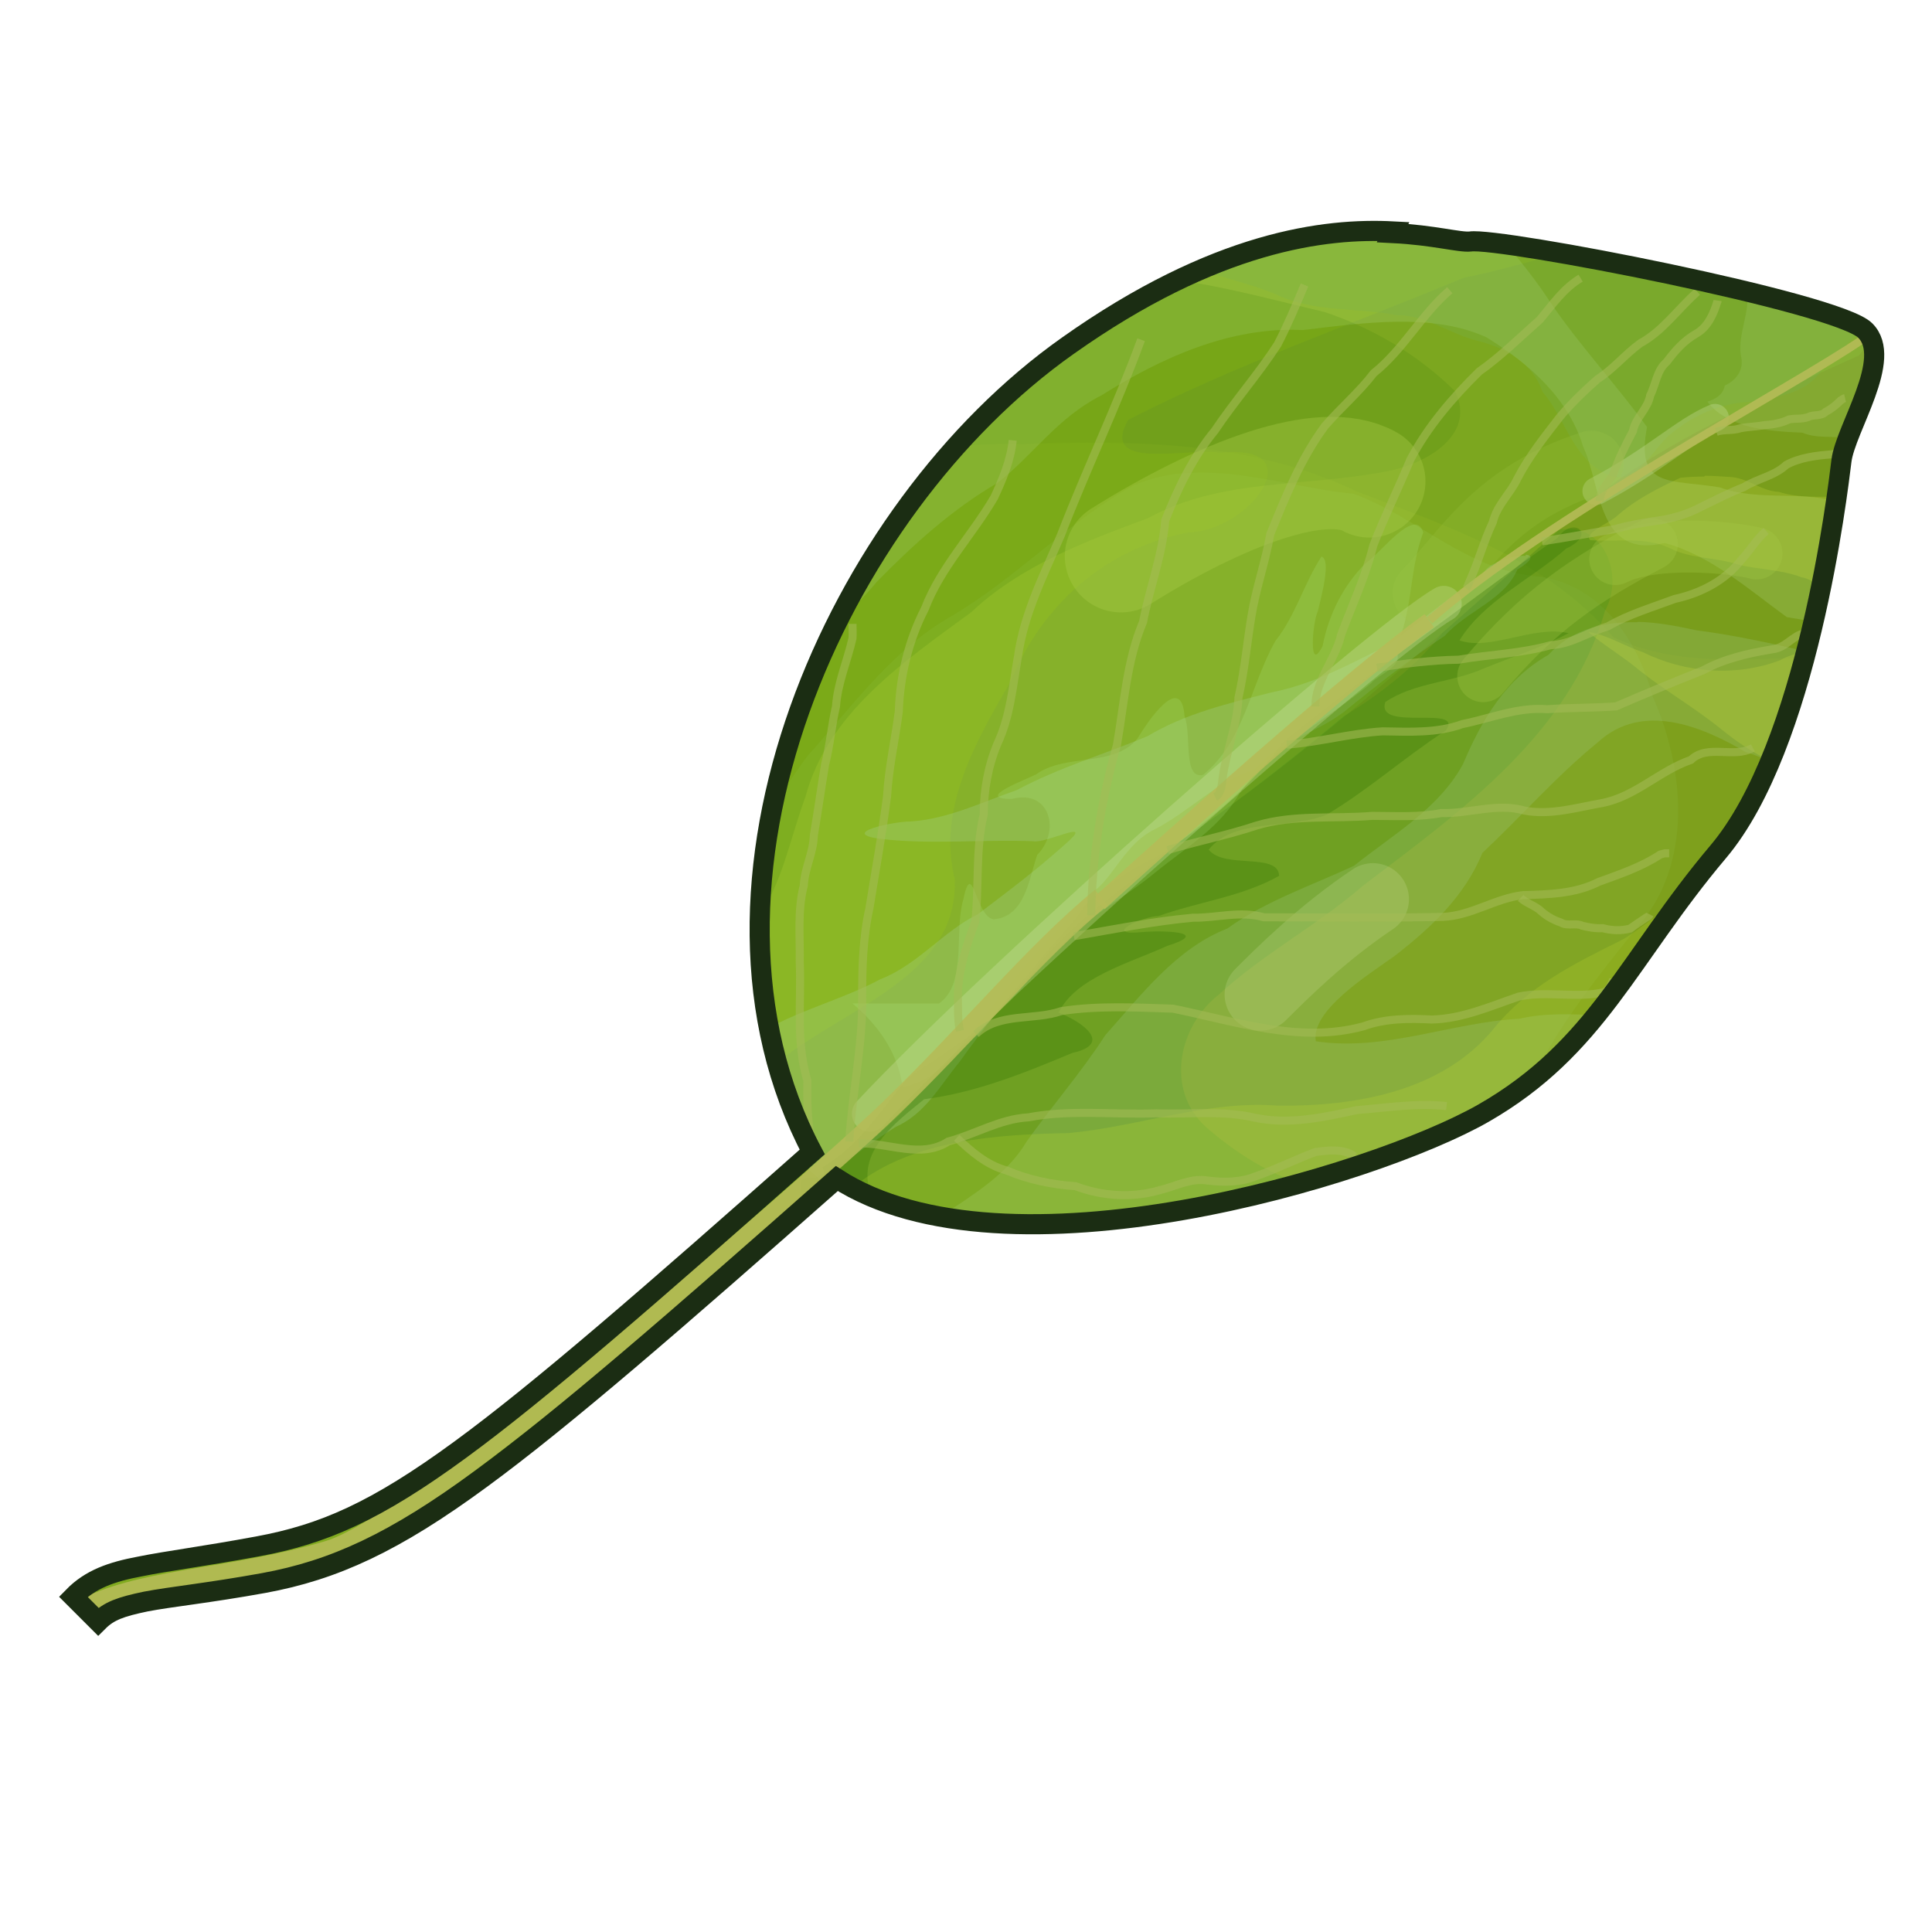 <?xml version="1.0" encoding="UTF-8" standalone="no"?>
<!DOCTYPE svg PUBLIC "-//W3C//DTD SVG 1.0//EN" "http://www.w3.org/TR/2001/REC-SVG-20010904/DTD/svg10.dtd">
<svg xmlns:svg="http://www.w3.org/2000/svg" xmlns="http://www.w3.org/2000/svg" version="1.0" width="100%" height="100%" viewBox="0 0 48 48" id="_leaf03">
<defs id="defs2386"/>
<g id="leaf03" style="display:inline">
<path d="M 34.62,5.75 C 32.92,5.66 30.20,5.99 26.53,8.59 20.75,12.67 16.66,21.96 20.18,28.62 c -4.04,3.58 -6.78,5.96 -8.75,7.40 -2.09,1.53 -3.40,2.10 -5.03,2.40 -1.35,0.25 -2.24,0.36 -2.93,0.5 -0.69,0.13 -1.22,0.31 -1.65,0.75 l 0.62,0.62 c 0.27,-0.27 0.56,-0.37 1.18,-0.5 0.62,-0.12 1.55,-0.21 2.93,-0.46 1.75,-0.32 3.25,-1.01 5.40,-2.59 2.02,-1.48 4.78,-3.87 8.84,-7.46 4.19,2.70 13.32,-0.06 16.06,-1.62 2.83,-1.62 3.61,-3.86 5.84,-6.5 2.22,-2.63 2.96,-8.90 3.06,-9.71 0.10,-0.81 1.30,-2.54 0.59,-3.25 C 45.66,7.47 37.27,5.86 36.56,5.96 36.29,6.00 35.64,5.80 34.62,5.75 z" id="p3073" style="fill:#82ab20;fill-opacity:1;stroke:none"/>
<path d="m 29.5,11.75 c -0.45,0.02 -0.90,0.12 -1.34,0.31 -1.62,0.89 -2.92,2.31 -4.53,3.25 -1.47,0.84 -2.45,2.23 -3.56,3.46 -0.28,0.37 -0.53,0.77 -0.81,1.15 -0.63,2.98 -0.46,6.03 0.93,8.68 -1.30,1.16 -2.28,1.98 -3.34,2.90 0.03,0.35 0.11,0.71 0.18,1.06 1.16,-1.00 2.30,-1.99 3.78,-3.31 4.19,2.70 13.32,-0.06 16.06,-1.62 0.46,-0.26 0.85,-0.54 1.21,-0.84 0.66,-1.35 1.66,-2.59 2.62,-3.78 1.36,-1.55 1.16,-3.90 0.37,-5.68 -0.38,-1.39 -1.23,-2.74 -2.78,-3 -1.80,-0.12 -3.03,-1.46 -4.65,-2.06 C 32.30,12.14 30.87,11.66 29.5,11.75 z" id="p4025" style="fill:#b9f295;fill-opacity:0.09;stroke:none;display:inline"/>
<path d="m 46.53,8.46 c -0.12,0.11 -0.24,0.23 -0.34,0.37 -2.14,0.97 -4.33,1.88 -6.25,3.28 -3.65,3.14 -7.15,6.54 -11.21,9.18 -3.64,1.73 -4.93,6.10 -8.46,7.96 -0.11,0.03 -0.29,-0.03 -0.37,0.09 -0.02,0.25 -0.02,0.49 -0.03,0.75 0.35,-0.31 0.59,-0.50 0.96,-0.84 4.19,2.70 13.32,-0.06 16.06,-1.62 2.83,-1.62 3.61,-3.86 5.84,-6.5 2.22,-2.63 2.96,-8.90 3.06,-9.71 0.09,-0.72 1.03,-2.15 0.75,-2.96 z" id="p3868" style="fill:#6e740e;fill-opacity:0.18;stroke:none"/>
<path d="m 33.93,5.75 c -1.70,0.04 -4.19,0.57 -7.40,2.84 -0.98,0.69 -1.89,1.54 -2.75,2.5 0.53,-0.05 1.07,-0.08 1.62,-0.06 2.84,-0.09 5.69,-0.07 8.31,1.18 2.32,0.89 4.68,1.67 6.37,3.62 1.46,0.69 3.11,0.57 4.75,0.5 0.60,-2.28 0.88,-4.45 0.93,-4.90 0.10,-0.81 1.30,-2.54 0.59,-3.25 C 45.66,7.47 37.27,5.86 36.56,5.96 36.29,6.00 35.64,5.80 34.62,5.75 34.41,5.73 34.18,5.74 33.93,5.75 z" id="p3876" style="fill:#246617;fill-opacity:0.06;stroke:none"/>
<path d="m 38.81,13.15 c -0.03,0.00 -0.06,0.02 -0.09,0.03 -0.96,0.85 -1.93,1.71 -2.90,2.56 -0.02,0.04 -0.06,0.08 -0.09,0.12 -0.68,0.79 -1.47,1.41 -2.34,1.93 -1.49,1.24 -3.02,2.43 -4.65,3.5 -3.64,1.73 -4.93,6.10 -8.46,7.96 -0.11,0.03 -0.29,-0.03 -0.37,0.09 -0.02,0.25 -0.02,0.49 -0.03,0.75 0.31,-0.26 0.59,-0.50 0.96,-0.84 0.26,0.16 0.54,0.30 0.84,0.43 0.18,0.08 0.39,0.15 0.59,0.21 0.10,0.03 0.20,0.06 0.31,0.09 0.21,0.05 0.43,0.11 0.65,0.15 0.40,0.07 0.82,0.12 1.25,0.15 0.05,0.00 0.10,0.02 0.15,0.03 0.03,0.00 0.06,-0.00 0.09,0 0.36,0.02 0.74,0.03 1.12,0.03 0.09,-9.43e-4 0.18,0.00 0.28,0 0.07,-0.00 0.14,0.00 0.21,0 0.38,-0.01 0.79,-0.05 1.18,-0.09 0.05,-0.00 0.10,0.00 0.15,0 0.17,-0.01 0.35,-0.03 0.53,-0.06 0.34,-0.04 0.68,-0.09 1.03,-0.15 0.05,-0.00 0.10,-0.02 0.15,-0.03 0.01,-0.00 0.02,0.00 0.03,0 0.65,-0.11 1.27,-0.28 1.90,-0.43 0.11,-0.02 0.23,-0.03 0.34,-0.06 0.19,-0.05 0.37,-0.10 0.56,-0.15 C 31.39,29.08 30.61,28.57 29.96,28 28.94,27.07 29.28,25.49 30.28,24.71 31.38,23.70 32.74,22.98 33.87,22 c 2.40,-1.83 5.12,-3.75 6,-6.81 0.51,-0.93 -0.06,-2.20 -1.06,-2.03 z" id="p3881" style="fill:#088a19;fill-opacity:0.15;stroke:none"/>
<path d="m 33.93,5.75 c -1.70,0.04 -4.19,0.57 -7.40,2.84 -5.15,3.64 -8.92,11.41 -7.18,17.78 1.70,-1.36 4.47,-2.13 4.37,-4.53 -0.44,-1.76 0.54,-3.45 1.40,-4.93 0.76,-1.87 2.36,-3.30 4.40,-3.68 C 31.09,13.18 32.64,11.00 30.31,11.25 29.56,11.10 27.29,11.73 28.03,10.43 30.70,9.06 33.59,8.06 36.37,6.90 37.20,6.74 38.01,6.49 38.84,6.28 37.69,6.08 36.77,5.93 36.56,5.96 36.29,6.00 35.64,5.80 34.62,5.75 34.41,5.73 34.18,5.74 33.93,5.75 z" id="p3887" style="fill:#acd60c;fill-opacity:0.15;stroke:none"/>
<path d="m 33.93,5.75 c -1.70,0.04 -4.19,0.57 -7.40,2.84 -2.30,1.62 -4.32,4.08 -5.71,6.87 0.34,-0.32 0.66,-0.64 0.96,-1 0.90,-0.92 1.88,-1.81 3,-2.46 0.90,-0.70 1.48,-1.62 2.59,-2.18 1.48,-0.93 3.19,-1.71 5,-1.62 1.45,-0.17 3.21,-0.44 4.56,0.18 1.04,0.64 2.04,1.51 2.40,2.71 0.47,1.01 0.35,2.81 2.03,2.40 1.14,0.31 2.08,1.15 3.03,1.84 0.20,0.04 0.45,0.07 0.68,0.12 0.28,-1.24 0.42,-2.23 0.53,-3 -0.91,-0.25 -1.94,-2.71e-4 -2.87,-0.34 -1.21,-0.21 -2.11,0.05 -1.81,-1.5 C 40.20,9.61 39.26,8.60 38.53,7.53 38.19,7.00 37.80,6.52 37.40,6.03 36.99,5.97 36.67,5.95 36.56,5.96 36.29,6.00 35.64,5.80 34.62,5.75 34.41,5.73 34.18,5.74 33.93,5.75 z" id="p3958" style="fill:#b9e098;fill-opacity:0.21;stroke:none;display:inline"/>
<path d="m 43.40,7.21 c 0.09,0.55 -0.23,1.08 -0.15,1.62 0.10,0.38 -0.14,0.63 -0.40,0.75 -0.04,0.24 -0.25,0.34 -0.43,0.40 0.23,0.31 0.57,0.47 0.93,0.59 0.47,0.13 0.95,0.16 1.43,0.18 0.37,0.16 0.76,0.06 1.15,0.15 0.32,-0.88 1.02,-2.16 0.43,-2.75 C 46.12,7.93 44.90,7.58 43.40,7.21 z" id="p3960" style="fill:#b9e098;fill-opacity:0.18;stroke:none;display:inline"/>
<path d="m 37.90,13.81 c -0.28,-0.02 -1.03,0.18 -1.06,0.5 -0.81,0.49 -1.57,1.14 -2.34,1.71 -0.93,0.46 -1.84,0.97 -2.90,1.18 -1.06,0.27 -2.14,0.52 -3.09,1.09 -1.10,0.46 -2.18,0.77 -3.25,1.34 -0.87,0.30 -1.71,0.72 -2.65,0.78 -0.42,0.00 -1.78,0.29 -0.75,0.43 1.25,0.15 2.54,0.01 3.81,0.06 0.31,0.07 1.57,-0.60 0.81,0.06 -0.77,0.69 -1.38,1.14 -2.18,1.75 -0.87,0.43 -1.50,1.26 -2.43,1.62 -0.88,0.47 -1.85,0.72 -2.71,1.18 0.20,1.06 0.54,2.08 1.06,3.06 -0.13,0.11 -0.21,0.16 -0.34,0.28 0.16,0.16 0.35,0.33 0.5,0.46 0.11,-0.21 0.27,-0.25 0.37,-0.25 0.46,-0.35 0.98,-0.73 1.5,-1.06 0.74,-0.33 1.09,-1.01 1.59,-1.62 0.58,-0.80 1.14,-1.54 1.81,-2.28 0.48,-0.67 1.16,-1.22 1.53,-1.96 0.49,-0.36 0.79,-1.19 1.5,-1.53 0.87,-0.45 1.55,-1.20 2.5,-1.5 0.63,-0.75 1.60,-0.89 2.34,-1.53 0.66,-0.53 1.55,-1.24 2.37,-1.78 0.59,-0.65 1.47,-0.88 1.81,-1.65 0.38,-0.23 0.39,-0.35 0.21,-0.37 z M 20.71,29.12 c -0.10,0.07 -0.21,0.17 -0.31,0.25 0.19,-0.01 0.32,-0.04 0.37,-0.09 0.08,-0.07 0.03,-0.14 -0.06,-0.15 z" id="p3964" style="fill:#acd4a4;fill-opacity:0.26;stroke:none;display:inline"/>
<path d="m 40.68,15.46 c -0.81,-0.02 -1.61,0.16 -2.21,0.81 -1.06,0.60 -1.66,1.62 -2.12,2.71 -0.60,1.11 -1.75,1.76 -2.71,2.53 -1.05,0.49 -2.19,0.87 -3.15,1.56 -1.26,0.49 -2.14,1.65 -3.03,2.65 -0.60,0.93 -1.32,1.75 -1.96,2.65 -0.48,0.81 -1.30,1.29 -2.06,1.81 4.60,0.82 11.21,-1.27 13.46,-2.56 1.21,-0.69 2.04,-1.50 2.78,-2.40 -0.65,-0.02 -1.28,-0.06 -1.93,0.09 -1.69,0.09 -3.35,0.82 -5.06,0.56 -0.12,-0.76 1.26,-1.62 1.96,-2.12 0.89,-0.69 1.74,-1.48 2.18,-2.56 0.96,-0.90 1.84,-1.91 2.87,-2.75 1.10,-1.01 2.58,-0.40 3.68,0.25 0.19,0.05 0.40,0.14 0.62,0.25 0.36,-0.86 0.66,-1.81 0.90,-2.75 -0.90,-0.21 -1.82,-0.41 -2.75,-0.53 -0.46,-0.10 -0.97,-0.20 -1.46,-0.21 z" id="p3966" style="fill:#acd4a4;fill-opacity:0.20;stroke:none;display:inline"/>
<path d="m 42.34,11.84 c -0.20,0.00 -0.39,0.01 -0.59,0.03 -0.56,0.26 -1.12,0.54 -1.59,0.96 -0.18,0.16 -0.83,0.43 -0.65,0.59 0.67,0.05 1.37,-0.10 2,0.21 0.52,0.26 1.13,0.21 1.68,0.40 0.50,0.12 1.06,0.12 1.56,0.31 0.19,0.03 0.34,0.14 0.5,0.25 0.19,-0.97 0.32,-1.66 0.40,-2.25 -0.49,0.00 -0.99,0.03 -1.46,-0.12 -0.44,-0.02 -0.77,-0.35 -1.21,-0.37 -0.20,-0.01 -0.41,-0.03 -0.62,-0.03 z m -2.87,3.87 c 0.40,0.34 0.87,0.61 1.28,0.96 0.65,0.51 1.38,0.93 2.03,1.46 0.37,0.30 0.77,0.57 1.21,0.78 0.36,-0.85 0.63,-1.80 0.87,-2.71 -0.22,0.02 -0.45,0.10 -0.65,0.21 -1.10,0.41 -2.35,0.31 -3.40,-0.21 -0.44,-0.14 -0.88,-0.43 -1.34,-0.5 z" id="p4033" style="fill:#e0eb48;fill-opacity:0.19;stroke:none;display:inline"/>
<path d="m 39,13.12 c -0.10,0.03 -0.20,0.10 -0.31,0.25 -1.24,0.86 -2.45,1.79 -3.68,2.68 -1.07,0.77 -2.12,1.57 -3.15,2.40 -0.79,1.15 -1.94,1.98 -3.03,2.84 -1.10,0.97 -2.41,1.75 -3.25,3 -0.78,1.08 -1.95,1.75 -3.03,2.5 -0.65,0.77 -1.20,1.68 -2.12,2.21 0.12,0.26 -0.03,0.44 -0.09,0.68 0.18,-0.16 0.30,-0.26 0.5,-0.43 0.24,0.15 0.50,0.28 0.78,0.40 0.00,-0.00 -0.00,-0.02 0,-0.03 -0.33,-1.01 0.60,-1.71 1.34,-2.31 1.27,-0.16 2.49,-0.65 3.68,-1.15 1.05,-0.23 0.20,-0.80 -0.34,-1 C 26.73,24.28 28.06,23.93 29,23.5 c 1.15,-0.36 -0.16,-0.39 -0.65,-0.34 -1.00,0.09 0.05,-0.40 0.43,-0.40 0.97,-0.35 2.08,-0.48 3,-1 -0.02,-0.59 -1.36,-0.16 -1.75,-0.65 0.63,-0.80 2.01,-0.49 2.93,-0.87 1.03,-0.61 1.94,-1.43 2.96,-2.09 0.48,-0.66 -1.76,0.05 -1.5,-0.71 0.73,-0.49 1.67,-0.48 2.46,-0.84 0.69,-0.28 1.49,-0.54 2.09,-0.87 -0.88,-0.20 -1.94,0.45 -2.71,0.18 0.61,-0.99 1.78,-1.51 2.65,-2.28 C 39.50,13.36 39.30,13.03 39,13.12 z" id="p4038" style="fill:#2d7500;fill-opacity:0.31;stroke:none;display:inline"/>
<path d="m 34.65,16.15 c 0.46,-0.90 0.35,-1.98 0.71,-2.92 -0.20,-0.66 -1.07,0.53 -1.43,0.76 -0.56,0.56 -0.92,1.28 -1.07,2.06 -0.36,0.72 -0.25,-0.60 -0.12,-0.86 0.09,-0.37 0.34,-1.30 0.09,-1.36 -0.43,0.66 -0.64,1.46 -1.14,2.09 -0.62,1.09 -0.78,2.50 -1.80,3.33 -0.51,0.13 -0.28,-1.04 -0.46,-1.45 -0.08,-1.12 -0.92,0.13 -1.17,0.55 -0.61,0.73 -1.76,0.35 -2.52,0.89 -0.25,0.13 -1.56,0.61 -0.60,0.61 0.94,-0.25 1.22,0.79 0.63,1.39 -0.21,0.60 -0.30,1.54 -1.09,1.60 -0.45,-0.08 -0.52,-1.57 -0.75,-0.48 -0.23,0.80 0.10,2.08 -0.60,2.57 -0.71,-0.00 -1.43,-0.00 -2.15,-0.00 0.63,0.53 1.14,1.24 1.24,2.07 0.75,-0.08 1.38,-0.89 1.96,-1.37 0.53,-0.73 1.18,-1.36 1.84,-1.97 0.68,-0.83 1.67,-1.31 2.49,-1.99 0.75,-0.61 1.64,-1.13 2.12,-2.02 0.86,-1.12 2.15,-1.79 3.23,-2.67 0.18,-0.23 0.87,-0.44 0.61,-0.82 z" id="p4043" style="fill:#b9f295;fill-opacity:0.17;stroke:none;display:inline"/>
<path d="m 33.93,5.75 c -1.06,0.02 -2.44,0.23 -4.09,0.93 0.61,0.26 1.29,0.38 1.90,0.65 0.92,0.43 1.98,0.31 2.96,0.5 0.74,-0.01 1.34,0.49 2.06,0.65 0.67,0.18 1.32,0.54 1.56,1.25 0.53,0.61 0.71,1.51 1.43,1.96 0.78,0.55 1.22,-0.39 1.68,-0.84 0.59,-0.52 1.32,-0.85 2.12,-0.87 0.65,-0.13 1.36,-0.20 1.75,-0.84 C 45.63,8.81 45.99,8.48 46.28,8.12 45.20,7.39 37.25,5.87 36.56,5.96 36.29,6.00 35.64,5.80 34.62,5.75 34.41,5.73 34.18,5.74 33.93,5.75 z" id="p4082" style="fill:#78af56;fill-opacity:0.24;stroke:none;display:inline"/>
<path d="m 29.25,6.96 c -0.84,0.40 -1.73,0.93 -2.71,1.62 -4.18,2.96 -7.46,8.64 -7.62,14.09 0.54,-0.85 0.74,-1.93 1.09,-2.87 0.56,-2.10 2.46,-3.37 4.12,-4.59 1.23,-1.16 2.84,-1.76 4.40,-2.34 1.79,-0.99 3.92,-0.77 5.87,-1.15 0.92,-0.15 2.31,-0.86 1.75,-2 C 35.24,8.82 34.11,8.15 32.90,7.75 31.70,7.47 30.48,7.13 29.25,6.96 z" id="p4086" style="fill:#2d7500;fill-opacity:0.14;stroke:none;display:inline"/>
<path d="m 27.85,13.82 c 2.51,-1.57 5.02,-2.51 6.17,-1.86" id="p4118" style="fill:none;stroke:#a9cb49;stroke-width:2.79;stroke-linecap:round;stroke-linejoin:miter;stroke-miterlimit:4;stroke-opacity:0.38;stroke-dasharray:none;display:inline"/>
<path d="m 40.13,13.89 c 1.00,-0.50 3.01,-0.28 3.51,-0.14" id="p4121" style="fill:none;stroke:#a9cb49;stroke-width:1.29;stroke-linecap:round;stroke-linejoin:miter;stroke-miterlimit:4;stroke-opacity:0.27;stroke-dasharray:none"/>
<path d="m 41.68,22.43 c -0.50,0.25 -1.03,0.74 -1.40,0.93 -1.17,0.58 -2.34,1.16 -3.18,2.21 -1.28,1.55 -3.43,1.92 -5.34,1.90 -1.78,-0.14 -3.45,0.52 -5.21,0.68 -1.79,0.04 -3.86,0.16 -5.31,1.31 4.34,2.30 13.00,-0.32 15.65,-1.84 2.35,-1.34 3.28,-3.14 4.81,-5.21 z" id="p4123" style="fill:#dff030;fill-opacity:0.15;stroke:none;display:inline"/>
<path d="m 34.11,22.34 c -1.26,0.84 -2.28,1.86 -2.79,2.37" id="p4149" style="fill:none;stroke:#d8e8ad;stroke-width:1.79;stroke-linecap:round;stroke-linejoin:miter;stroke-miterlimit:4;stroke-opacity:0.20;stroke-dasharray:none"/>
<path d="M 21.61,27.67 C 24.87,24.18 34.28,15.91 35.87,15.00" id="p4151" style="fill:none;stroke:#d8e8ad;stroke-width:0.89;stroke-linecap:round;stroke-linejoin:miter;stroke-miterlimit:4;stroke-opacity:0.29;stroke-dasharray:none;display:inline"/>
<path d="m 39.66,12.20 c 1.44,-0.75 2.19,-1.51 2.95,-1.82" id="p4153" style="fill:none;stroke:#d8e8ad;stroke-width:0.69;stroke-linecap:round;stroke-linejoin:miter;stroke-miterlimit:4;stroke-opacity:0.29;stroke-dasharray:none;display:inline"/>
<path d="m 41.04,13.52 c -1.64,0.86 -2.82,1.64 -4.19,3.28" id="p4370" style="fill:none;stroke:#a6c94a;stroke-width:1.29;stroke-linecap:round;stroke-linejoin:miter;stroke-miterlimit:4;stroke-opacity:0.29;stroke-dasharray:none"/>
<path d="m 39.54,11.50 c -2.44,0.79 -3.11,2.19 -4.14,3.23" id="p4391" style="fill:none;stroke:#a6c94a;stroke-width:1.60;stroke-linecap:round;stroke-linejoin:miter;stroke-miterlimit:4;stroke-opacity:0.18;stroke-dasharray:none"/>
<path d="m 2.27,39.88 c 1.51,-0.68 3.64,-0.68 5.91,-1.36 2.27,-0.68 11.90,-9.02 13.88,-10.92 1.97,-1.89 3.64,-3.94 5.30,-5.30" id="p4157" style="fill:none;stroke:#b5bc57;stroke-width:0.5;stroke-linecap:butt;stroke-linejoin:miter;stroke-miterlimit:4;stroke-opacity:0.90;stroke-dasharray:none"/>
<path d="m 27.31,22.44 c 1.70,-1.54 6.24,-5.62 8.20,-7.02" id="p4159" style="fill:none;stroke:#b5bc57;stroke-width:0.40;stroke-linecap:butt;stroke-linejoin:miter;stroke-miterlimit:4;stroke-opacity:0.90;stroke-dasharray:none;display:inline"/>
<path d="M 46.26,8.44 C 44.61,9.58 38.31,12.93 35.52,15.41" id="p4161" style="fill:none;stroke:#b5bc57;stroke-width:0.2;stroke-linecap:butt;stroke-linejoin:miter;stroke-miterlimit:4;stroke-opacity:0.90;stroke-dasharray:none;display:inline"/>
<path d="m 20.25,28.70 c -0.19,-0.60 -0.20,-1.23 -0.19,-1.85 -0.29,-0.95 -0.15,-1.96 -0.19,-2.95 0.01,-0.63 -0.06,-1.28 0.10,-1.90 0.02,-0.43 0.24,-0.81 0.25,-1.25 0.10,-0.58 0.18,-1.17 0.28,-1.76 0.12,-0.47 0.16,-0.96 0.27,-1.44 0.04,-0.58 0.28,-1.12 0.41,-1.69 0.01,-0.12 0.00,-0.24 0.00,-0.36" id="p4169" style="fill:none;stroke:#a4bc57;stroke-width:0.2;stroke-linecap:butt;stroke-linejoin:miter;stroke-miterlimit:4;stroke-opacity:0.56;stroke-dasharray:none"/>
<path d="m 21.10,28.36 c 0.07,-1.20 0.34,-2.39 0.32,-3.60 0.00,-0.73 0.02,-1.47 0.18,-2.19 0.15,-0.93 0.32,-1.86 0.44,-2.80 0.04,-0.70 0.20,-1.39 0.29,-2.09 0.03,-0.88 0.24,-1.76 0.65,-2.56 0.39,-1.02 1.17,-1.82 1.72,-2.76 0.21,-0.45 0.41,-0.92 0.46,-1.42" id="p4171" style="fill:none;stroke:#a4bc57;stroke-width:0.2;stroke-linecap:butt;stroke-linejoin:miter;stroke-miterlimit:4;stroke-opacity:0.56;stroke-dasharray:none"/>
<path d="m 28.35,8.44 c -0.60,1.64 -1.36,3.22 -1.99,4.85 -0.42,0.98 -0.92,1.95 -1.07,3.03 -0.13,0.73 -0.19,1.48 -0.51,2.16 -0.23,0.55 -0.34,1.16 -0.34,1.76 -0.21,0.87 -0.11,1.78 -0.21,2.66 -0.24,0.65 -0.46,1.31 -0.43,2.02 -0.00,0.23 -0.00,0.47 0.05,0.69" id="p4175" style="fill:none;stroke:#a4bc57;stroke-width:0.2;stroke-linecap:butt;stroke-linejoin:miter;stroke-miterlimit:4;stroke-opacity:0.56;stroke-dasharray:none"/>
<path d="m 27.11,22.74 c 0.02,-1.43 0.25,-2.86 0.64,-4.23 0.18,-1.02 0.24,-2.09 0.65,-3.06 0.16,-0.84 0.48,-1.65 0.55,-2.52 0.31,-0.79 0.68,-1.56 1.23,-2.23 0.49,-0.73 1.08,-1.40 1.56,-2.14 0.25,-0.48 0.46,-0.98 0.67,-1.48" id="p4177" style="fill:none;stroke:#a4bc57;stroke-width:0.2;stroke-linecap:butt;stroke-linejoin:miter;stroke-miterlimit:4;stroke-opacity:0.56;stroke-dasharray:none"/>
<path d="m 36.02,7.21 c -0.71,0.61 -1.15,1.47 -1.89,2.06 -0.36,0.47 -0.81,0.85 -1.21,1.31 -0.60,0.81 -0.98,1.76 -1.36,2.69 -0.12,0.69 -0.36,1.36 -0.47,2.05 -0.11,0.67 -0.17,1.35 -0.32,2.01 -0.03,0.72 -0.34,1.41 -0.41,2.14 -0.02,0.12 -0.05,0.27 -0.17,0.33" id="p4179" style="fill:none;stroke:#a4bc57;stroke-width:0.2;stroke-linecap:butt;stroke-linejoin:miter;stroke-miterlimit:4;stroke-opacity:0.56;stroke-dasharray:none"/>
<path d="m 32.68,17.55 c 0.00,-0.65 0.50,-1.16 0.64,-1.78 0.27,-0.73 0.61,-1.45 0.80,-2.22 0.28,-0.72 0.62,-1.41 0.92,-2.13 0.43,-0.82 1.05,-1.54 1.71,-2.19 0.54,-0.38 1.01,-0.85 1.51,-1.29 0.31,-0.37 0.58,-0.77 1.01,-1.03" id="p4181" style="fill:none;stroke:#a4bc57;stroke-width:0.2;stroke-linecap:butt;stroke-linejoin:miter;stroke-miterlimit:4;stroke-opacity:0.56;stroke-dasharray:none"/>
<path d="M 42.17,7.25 C 41.69,7.67 41.32,8.22 40.75,8.53 40.38,8.80 40.08,9.17 39.69,9.42 c -0.32,0.28 -0.64,0.59 -0.92,0.92 -0.38,0.49 -0.78,0.99 -1.07,1.55 -0.18,0.38 -0.51,0.66 -0.61,1.08 -0.22,0.46 -0.35,0.96 -0.56,1.43 -0.04,0.07 -0.05,0.15 -0.10,0.22" id="p4183" style="fill:none;stroke:#a4bc57;stroke-width:0.2;stroke-linecap:butt;stroke-linejoin:miter;stroke-miterlimit:4;stroke-opacity:0.56;stroke-dasharray:none"/>
<path d="m 39.74,12.45 c 0.02,-0.26 0.19,-0.45 0.33,-0.64 0.13,-0.38 0.31,-0.74 0.50,-1.10 0.06,-0.33 0.37,-0.55 0.43,-0.89 0.14,-0.27 0.16,-0.62 0.41,-0.83 0.20,-0.27 0.43,-0.53 0.73,-0.70 0.29,-0.16 0.44,-0.50 0.53,-0.81 l 0.00,0.01 -0.00,0.03" id="p4185" style="fill:none;stroke:#a4bc57;stroke-width:0.2;stroke-linecap:butt;stroke-linejoin:miter;stroke-miterlimit:4;stroke-opacity:0.56;stroke-dasharray:none"/>
<path d="m 21.34,28.41 c 0.73,-0.03 1.54,0.39 2.22,-0.05 0.67,-0.18 1.28,-0.56 1.99,-0.60 1.05,-0.20 2.12,-0.06 3.18,-0.10 0.81,0.03 1.65,-0.08 2.45,0.11 0.84,0.18 1.70,-0.01 2.53,-0.19 0.74,-0.06 1.49,-0.18 2.23,-0.10" id="p4187" style="fill:none;stroke:#a4bc57;stroke-width:0.2;stroke-linecap:butt;stroke-linejoin:miter;stroke-miterlimit:4;stroke-opacity:0.56;stroke-dasharray:none"/>
<path d="m 23.77,28.27 c 0.36,0.34 0.75,0.68 1.24,0.81 0.54,0.23 1.12,0.35 1.71,0.39 0.66,0.25 1.40,0.30 2.09,0.10 0.39,-0.09 0.77,-0.31 1.19,-0.24 0.40,0.05 0.82,0.05 1.21,-0.11 0.50,-0.17 0.98,-0.42 1.48,-0.60 0.30,-0.04 0.71,-0.09 0.96,0.11" id="p4189" style="fill:none;stroke:#a4bc57;stroke-width:0.2;stroke-linecap:butt;stroke-linejoin:miter;stroke-miterlimit:4;stroke-opacity:0.56;stroke-dasharray:none"/>
<path d="m 24.25,25.69 c 0.57,-0.54 1.43,-0.33 2.12,-0.57 0.91,-0.14 1.85,-0.09 2.77,-0.06 1.54,0.31 3.14,0.87 4.73,0.44 0.55,-0.20 1.13,-0.20 1.71,-0.17 0.75,-0.02 1.45,-0.33 2.15,-0.57 0.70,-0.15 1.44,0.05 2.13,-0.11 0.11,-0.07 0.18,-0.19 0.22,-0.32" id="p4191" style="fill:none;stroke:#a4bc57;stroke-width:0.2;stroke-linecap:butt;stroke-linejoin:miter;stroke-miterlimit:4;stroke-opacity:0.56;stroke-dasharray:none"/>
<path d="m 26.68,23.26 c 0.98,-0.17 1.97,-0.37 2.96,-0.46 0.59,0.01 1.17,-0.18 1.76,-0.01 1.48,-0.00 2.97,0.02 4.45,-0.01 0.70,-0.03 1.30,-0.46 1.98,-0.54 0.64,-0.02 1.30,-0.03 1.89,-0.33 0.52,-0.19 1.06,-0.37 1.53,-0.68 l 0.11,-0.03 0.11,-0.00" id="p4193" style="fill:none;stroke:#a4bc57;stroke-width:0.2;stroke-linecap:butt;stroke-linejoin:miter;stroke-miterlimit:4;stroke-opacity:0.56;stroke-dasharray:none"/>
<path d="m 37.78,22.31 c 0.15,0.14 0.37,0.19 0.52,0.34 0.14,0.12 0.30,0.21 0.48,0.27 0.16,0.10 0.38,-0.00 0.53,0.08 0.16,0.04 0.33,0.07 0.51,0.06 0.22,0.06 0.45,0.07 0.68,0.01 0.13,-0.09 0.27,-0.19 0.41,-0.28 0.03,-0.01 0.06,-0.03 0.08,-0.07" id="p4195" style="fill:none;stroke:#a4bc57;stroke-width:0.2;stroke-linecap:butt;stroke-linejoin:miter;stroke-miterlimit:4;stroke-opacity:0.56;stroke-dasharray:none"/>
<path d="m 29.01,21.12 c 0.73,-0.22 1.49,-0.37 2.21,-0.61 0.93,-0.28 1.91,-0.16 2.87,-0.24 0.57,-0.00 1.15,0.04 1.72,-0.07 0.69,0.02 1.39,-0.26 2.07,-0.06 0.65,0.12 1.30,-0.08 1.93,-0.19 0.82,-0.16 1.42,-0.80 2.20,-1.07 0.42,-0.40 1.06,-0.03 1.54,-0.30" id="p4197" style="fill:none;stroke:#a4bc57;stroke-width:0.2;stroke-linecap:butt;stroke-linejoin:miter;stroke-miterlimit:4;stroke-opacity:0.56;stroke-dasharray:none"/>
<path d="m 31.97,18.50 c 0.80,-0.06 1.58,-0.28 2.38,-0.33 0.66,0.01 1.35,0.05 1.98,-0.18 0.70,-0.14 1.38,-0.43 2.11,-0.37 0.57,-0.04 1.14,-0.03 1.71,-0.07 0.71,-0.31 1.44,-0.61 2.17,-0.90 0.53,-0.29 1.12,-0.42 1.72,-0.52 0.32,-0.03 0.51,-0.35 0.80,-0.40" id="p4199" style="fill:none;stroke:#a4bc57;stroke-width:0.2;stroke-linecap:butt;stroke-linejoin:miter;stroke-miterlimit:4;stroke-opacity:0.56;stroke-dasharray:none"/>
<path d="m 34.21,16.59 c 0.67,-0.10 1.35,-0.19 2.03,-0.20 0.76,-0.13 1.54,-0.15 2.28,-0.36 0.51,-0.02 0.95,-0.33 1.43,-0.47 0.52,-0.30 1.10,-0.47 1.66,-0.68 0.64,-0.14 1.25,-0.45 1.66,-0.98 0.21,-0.22 0.37,-0.51 0.61,-0.71" id="p4201" style="fill:none;stroke:#a4bc57;stroke-width:0.2;stroke-linecap:butt;stroke-linejoin:miter;stroke-miterlimit:4;stroke-opacity:0.56;stroke-dasharray:none"/>
<path d="m 38.31,13.45 c 0.61,-0.09 1.22,-0.21 1.84,-0.31 0.30,-0.09 0.61,-0.14 0.93,-0.19 0.41,-0.05 0.82,-0.16 1.19,-0.36 0.35,-0.17 0.70,-0.35 1.06,-0.49 0.33,-0.21 0.75,-0.27 1.05,-0.55 0.33,-0.18 0.73,-0.23 1.10,-0.26 0.07,-0.00 0.15,-0.05 0.22,-0.04" id="p4203" style="fill:none;stroke:#a4bc57;stroke-width:0.2;stroke-linecap:butt;stroke-linejoin:miter;stroke-miterlimit:4;stroke-opacity:0.56;stroke-dasharray:none"/>
<path d="m 42.64,10.73 c 0.19,-0.07 0.40,-0.02 0.60,-0.09 0.20,-0.04 0.41,-0.04 0.61,-0.08 0.20,-0.01 0.41,-0.05 0.60,-0.14 0.16,-0.03 0.32,0.00 0.48,-0.06 0.13,-0.07 0.32,-0.01 0.43,-0.13 0.14,-0.07 0.26,-0.17 0.37,-0.28 0.03,-0.02 0.07,-0.05 0.11,-0.06" id="p4205" style="fill:none;stroke:#a4bc57;stroke-width:0.2;stroke-linecap:butt;stroke-linejoin:miter;stroke-miterlimit:4;stroke-opacity:0.56;stroke-dasharray:none"/>
<path d="M 34.62,5.75 C 32.92,5.66 30.20,5.99 26.53,8.59 20.75,12.67 16.66,21.96 20.18,28.62 c -4.04,3.58 -6.78,5.96 -8.75,7.40 -2.09,1.53 -3.40,2.10 -5.03,2.40 -1.35,0.25 -2.24,0.36 -2.93,0.5 -0.69,0.13 -1.22,0.31 -1.65,0.75 l 0.62,0.62 c 0.27,-0.27 0.56,-0.37 1.18,-0.5 0.62,-0.12 1.55,-0.21 2.93,-0.46 1.75,-0.32 3.25,-1.01 5.40,-2.59 2.02,-1.48 4.78,-3.87 8.84,-7.46 4.19,2.70 13.32,-0.06 16.06,-1.62 2.83,-1.62 3.61,-3.86 5.84,-6.5 2.22,-2.63 2.96,-8.90 3.06,-9.71 0.10,-0.81 1.30,-2.54 0.59,-3.24 -0.70,-0.70 -9.10,-2.32 -9.81,-2.21 -0.26,0.03 -0.91,-0.16 -1.93,-0.21 z" id="stroke01" style="fill:none;stroke:#1b2d13;stroke-width:0.5;stroke-miterlimit:4;stroke-opacity:1;stroke-dasharray:none"/>
</g>
</svg>
